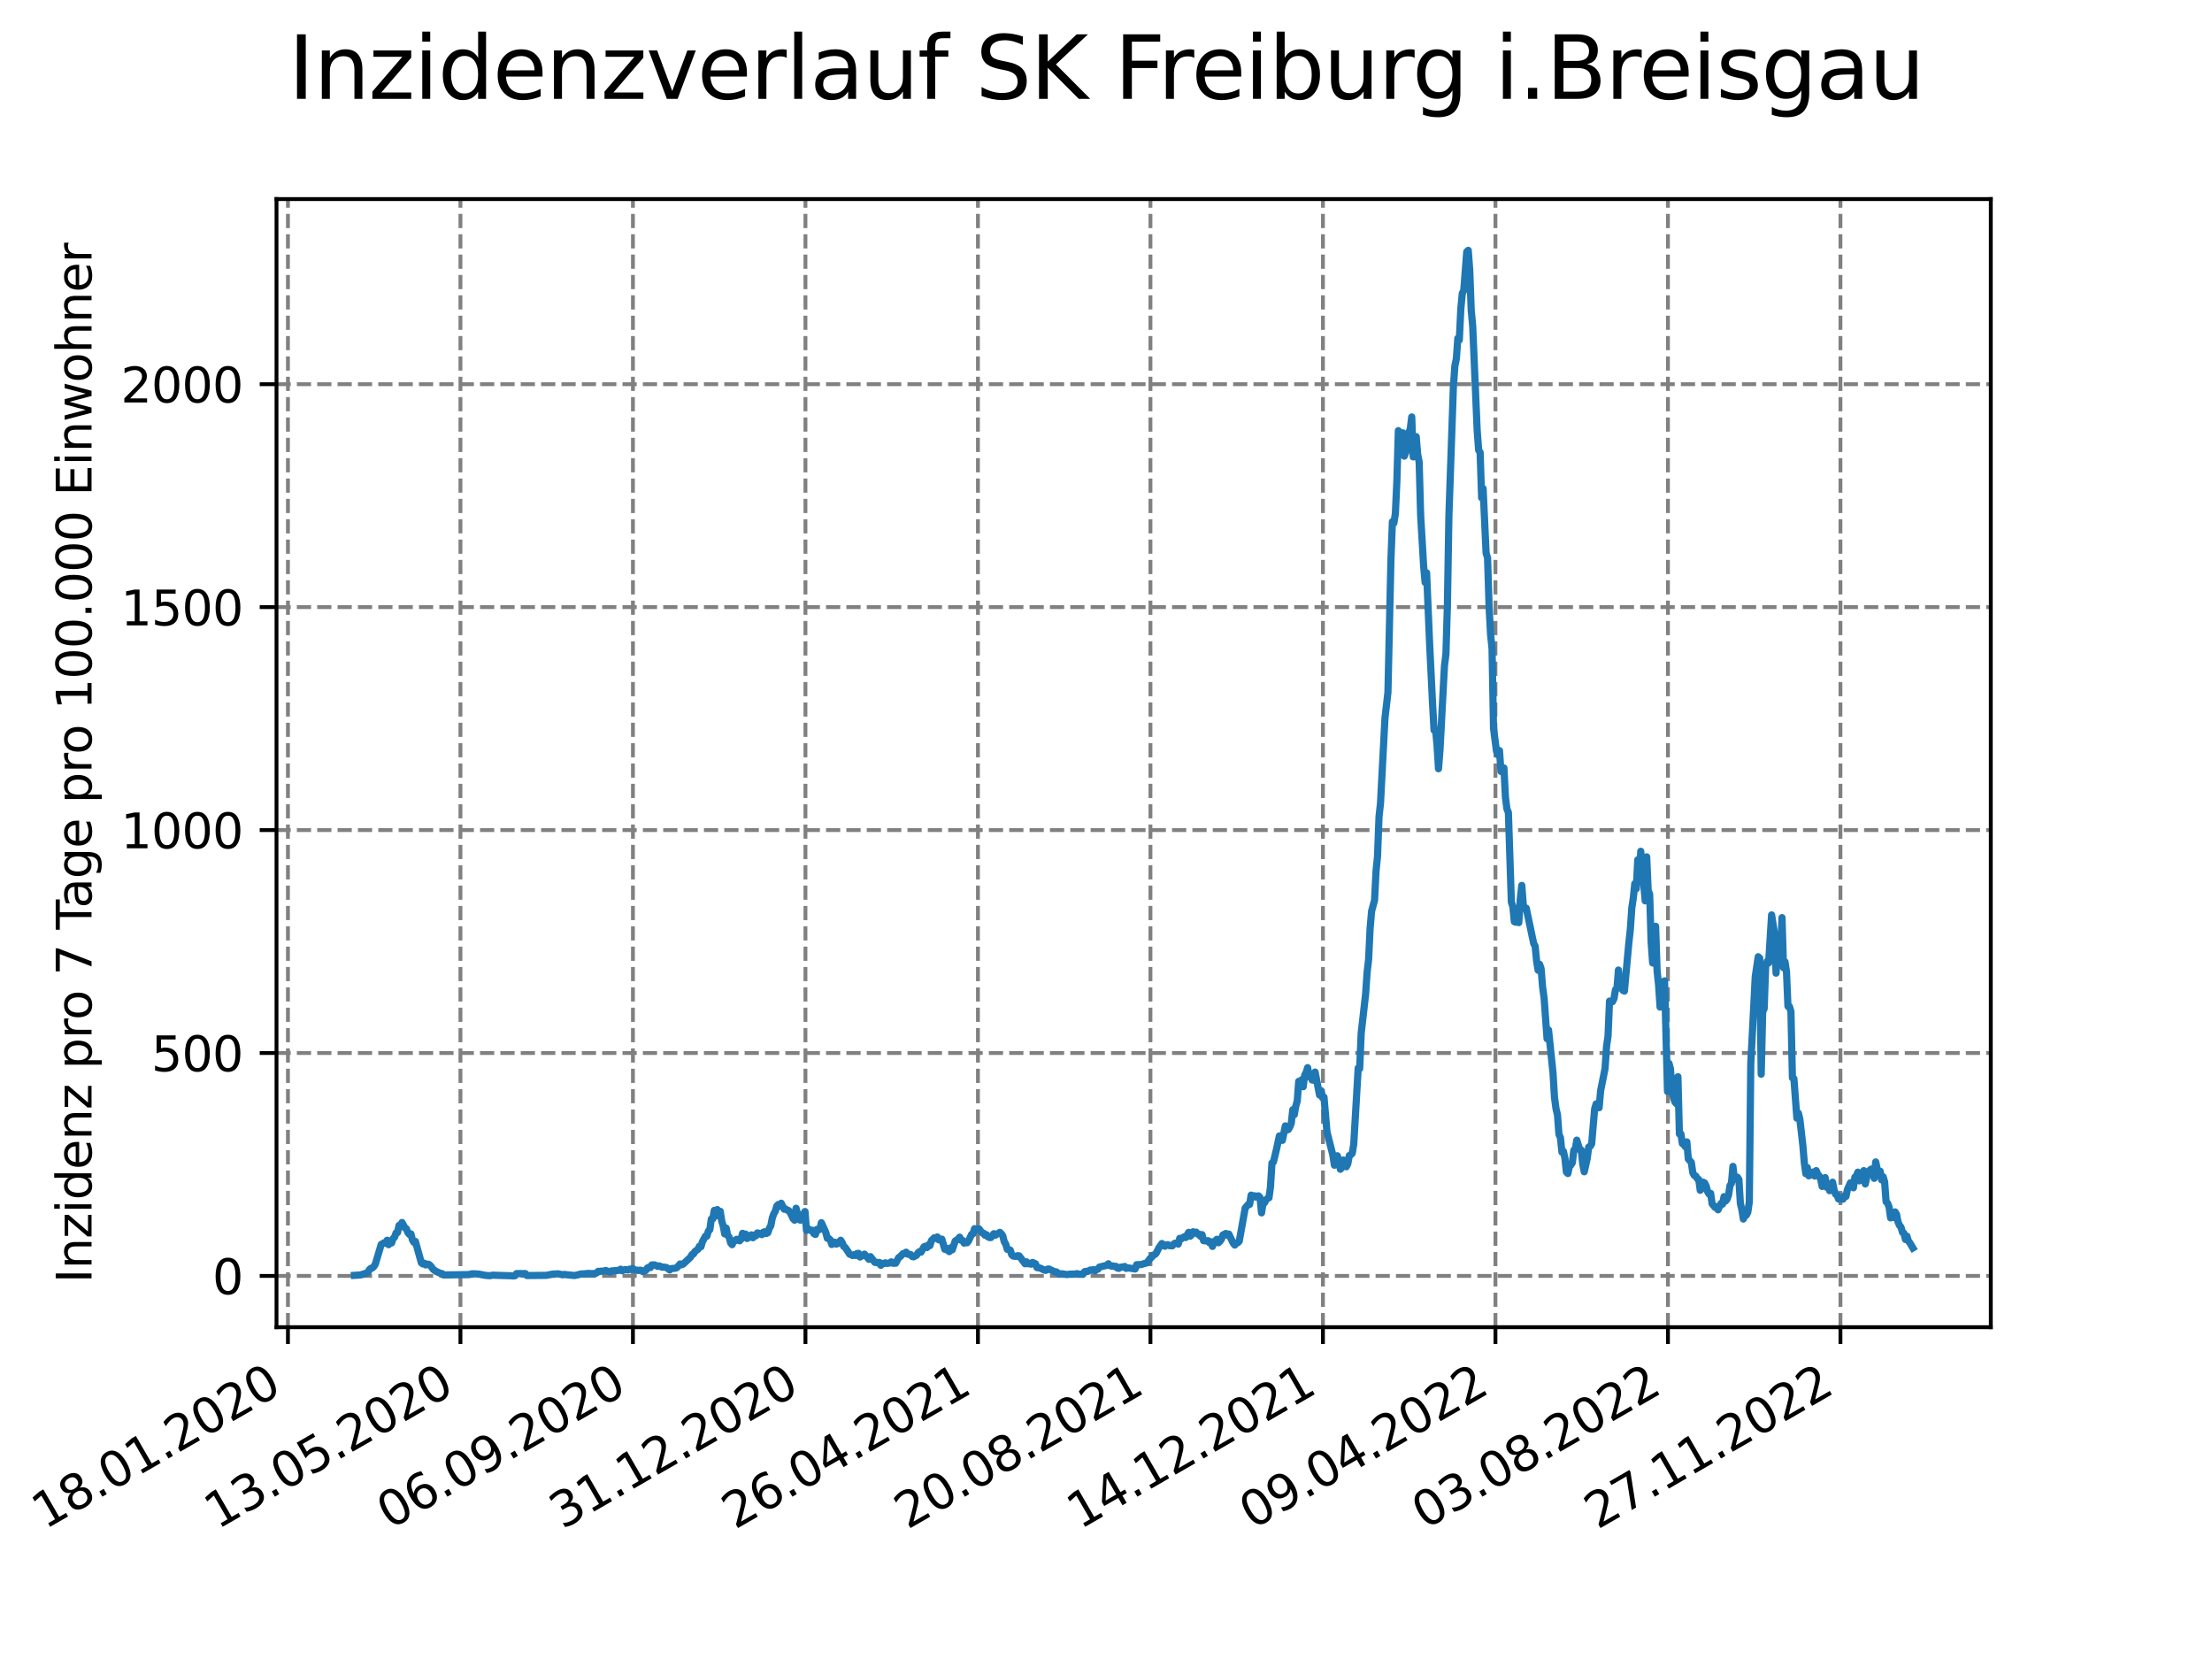 <?xml version="1.0" encoding="utf-8" standalone="no"?>
<!DOCTYPE svg PUBLIC "-//W3C//DTD SVG 1.1//EN"
  "http://www.w3.org/Graphics/SVG/1.1/DTD/svg11.dtd">
<svg xmlns:xlink="http://www.w3.org/1999/xlink" width="460.8pt" height="345.6pt" viewBox="0 0 460.8 345.6" xmlns="http://www.w3.org/2000/svg" version="1.1">
 <defs>
  <style type="text/css">*{stroke-linejoin: round; stroke-linecap: butt}</style>
 </defs>
 <g id="figure_1">
  <g id="patch_1">
   <path d="M 0 345.6 
L 460.8 345.6 
L 460.8 0 
L 0 0 
z
" style="fill: #ffffff"/>
  </g>
  <g id="axes_1">
   <g id="patch_2">
    <path d="M 57.6 276.48 
L 414.72 276.48 
L 414.72 41.472 
L 57.6 41.472 
z
" style="fill: #ffffff"/>
   </g>
   <g id="matplotlib.axis_1">
    <g id="xtick_1">
     <g id="line2d_1">
      <path d="M 59.983 276.48 
L 59.983 41.472 
" clip-path="url(#p9d973e67b5)" style="fill: none; stroke-dasharray: 2.96,1.28; stroke-dashoffset: 0; stroke: #808080; stroke-width: 0.8"/>
     </g>
     <g id="line2d_2">
      <defs>
       <path id="mfa41f73a3c" d="M 0 0 
L 0 3.5 
" style="stroke: #000000; stroke-width: 0.8"/>
      </defs>
      <g>
       <use xlink:href="#mfa41f73a3c" x="59.983" y="276.48" style="stroke: #000000; stroke-width: 0.8"/>
      </g>
     </g>
     <g id="text_1">
      <!-- 18.01.2020 -->
      <g transform="translate(9.358 318.689) rotate(-30) scale(0.1 -0.1)">
       <defs>
        <path id="DejaVuSans-31" d="M 794 531 
L 1825 531 
L 1825 4091 
L 703 3866 
L 703 4441 
L 1819 4666 
L 2450 4666 
L 2450 531 
L 3481 531 
L 3481 0 
L 794 0 
L 794 531 
z
" transform="scale(0.016)"/>
        <path id="DejaVuSans-38" d="M 2034 2216 
Q 1584 2216 1326 1975 
Q 1069 1734 1069 1313 
Q 1069 891 1326 650 
Q 1584 409 2034 409 
Q 2484 409 2743 651 
Q 3003 894 3003 1313 
Q 3003 1734 2745 1975 
Q 2488 2216 2034 2216 
z
M 1403 2484 
Q 997 2584 770 2862 
Q 544 3141 544 3541 
Q 544 4100 942 4425 
Q 1341 4750 2034 4750 
Q 2731 4750 3128 4425 
Q 3525 4100 3525 3541 
Q 3525 3141 3298 2862 
Q 3072 2584 2669 2484 
Q 3125 2378 3379 2068 
Q 3634 1759 3634 1313 
Q 3634 634 3220 271 
Q 2806 -91 2034 -91 
Q 1263 -91 848 271 
Q 434 634 434 1313 
Q 434 1759 690 2068 
Q 947 2378 1403 2484 
z
M 1172 3481 
Q 1172 3119 1398 2916 
Q 1625 2713 2034 2713 
Q 2441 2713 2670 2916 
Q 2900 3119 2900 3481 
Q 2900 3844 2670 4047 
Q 2441 4250 2034 4250 
Q 1625 4250 1398 4047 
Q 1172 3844 1172 3481 
z
" transform="scale(0.016)"/>
        <path id="DejaVuSans-2e" d="M 684 794 
L 1344 794 
L 1344 0 
L 684 0 
L 684 794 
z
" transform="scale(0.016)"/>
        <path id="DejaVuSans-30" d="M 2034 4250 
Q 1547 4250 1301 3770 
Q 1056 3291 1056 2328 
Q 1056 1369 1301 889 
Q 1547 409 2034 409 
Q 2525 409 2770 889 
Q 3016 1369 3016 2328 
Q 3016 3291 2770 3770 
Q 2525 4250 2034 4250 
z
M 2034 4750 
Q 2819 4750 3233 4129 
Q 3647 3509 3647 2328 
Q 3647 1150 3233 529 
Q 2819 -91 2034 -91 
Q 1250 -91 836 529 
Q 422 1150 422 2328 
Q 422 3509 836 4129 
Q 1250 4750 2034 4750 
z
" transform="scale(0.016)"/>
        <path id="DejaVuSans-32" d="M 1228 531 
L 3431 531 
L 3431 0 
L 469 0 
L 469 531 
Q 828 903 1448 1529 
Q 2069 2156 2228 2338 
Q 2531 2678 2651 2914 
Q 2772 3150 2772 3378 
Q 2772 3750 2511 3984 
Q 2250 4219 1831 4219 
Q 1534 4219 1204 4116 
Q 875 4013 500 3803 
L 500 4441 
Q 881 4594 1212 4672 
Q 1544 4750 1819 4750 
Q 2544 4750 2975 4387 
Q 3406 4025 3406 3419 
Q 3406 3131 3298 2873 
Q 3191 2616 2906 2266 
Q 2828 2175 2409 1742 
Q 1991 1309 1228 531 
z
" transform="scale(0.016)"/>
       </defs>
       <use xlink:href="#DejaVuSans-31"/>
       <use xlink:href="#DejaVuSans-38" x="63.623"/>
       <use xlink:href="#DejaVuSans-2e" x="127.246"/>
       <use xlink:href="#DejaVuSans-30" x="159.033"/>
       <use xlink:href="#DejaVuSans-31" x="222.656"/>
       <use xlink:href="#DejaVuSans-2e" x="286.279"/>
       <use xlink:href="#DejaVuSans-32" x="318.066"/>
       <use xlink:href="#DejaVuSans-30" x="381.689"/>
       <use xlink:href="#DejaVuSans-32" x="445.312"/>
       <use xlink:href="#DejaVuSans-30" x="508.936"/>
      </g>
     </g>
    </g>
    <g id="xtick_2">
     <g id="line2d_3">
      <path d="M 95.918 276.48 
L 95.918 41.472 
" clip-path="url(#p9d973e67b5)" style="fill: none; stroke-dasharray: 2.96,1.28; stroke-dashoffset: 0; stroke: #808080; stroke-width: 0.8"/>
     </g>
     <g id="line2d_4">
      <g>
       <use xlink:href="#mfa41f73a3c" x="95.918" y="276.48" style="stroke: #000000; stroke-width: 0.8"/>
      </g>
     </g>
     <g id="text_2">
      <!-- 13.05.2020 -->
      <g transform="translate(45.293 318.689) rotate(-30) scale(0.1 -0.1)">
       <defs>
        <path id="DejaVuSans-33" d="M 2597 2516 
Q 3050 2419 3304 2112 
Q 3559 1806 3559 1356 
Q 3559 666 3084 287 
Q 2609 -91 1734 -91 
Q 1441 -91 1130 -33 
Q 819 25 488 141 
L 488 750 
Q 750 597 1062 519 
Q 1375 441 1716 441 
Q 2309 441 2620 675 
Q 2931 909 2931 1356 
Q 2931 1769 2642 2001 
Q 2353 2234 1838 2234 
L 1294 2234 
L 1294 2753 
L 1863 2753 
Q 2328 2753 2575 2939 
Q 2822 3125 2822 3475 
Q 2822 3834 2567 4026 
Q 2313 4219 1838 4219 
Q 1578 4219 1281 4162 
Q 984 4106 628 3988 
L 628 4550 
Q 988 4650 1302 4700 
Q 1616 4750 1894 4750 
Q 2613 4750 3031 4423 
Q 3450 4097 3450 3541 
Q 3450 3153 3228 2886 
Q 3006 2619 2597 2516 
z
" transform="scale(0.016)"/>
        <path id="DejaVuSans-35" d="M 691 4666 
L 3169 4666 
L 3169 4134 
L 1269 4134 
L 1269 2991 
Q 1406 3038 1543 3061 
Q 1681 3084 1819 3084 
Q 2600 3084 3056 2656 
Q 3513 2228 3513 1497 
Q 3513 744 3044 326 
Q 2575 -91 1722 -91 
Q 1428 -91 1123 -41 
Q 819 9 494 109 
L 494 744 
Q 775 591 1075 516 
Q 1375 441 1709 441 
Q 2250 441 2565 725 
Q 2881 1009 2881 1497 
Q 2881 1984 2565 2268 
Q 2250 2553 1709 2553 
Q 1456 2553 1204 2497 
Q 953 2441 691 2322 
L 691 4666 
z
" transform="scale(0.016)"/>
       </defs>
       <use xlink:href="#DejaVuSans-31"/>
       <use xlink:href="#DejaVuSans-33" x="63.623"/>
       <use xlink:href="#DejaVuSans-2e" x="127.246"/>
       <use xlink:href="#DejaVuSans-30" x="159.033"/>
       <use xlink:href="#DejaVuSans-35" x="222.656"/>
       <use xlink:href="#DejaVuSans-2e" x="286.279"/>
       <use xlink:href="#DejaVuSans-32" x="318.066"/>
       <use xlink:href="#DejaVuSans-30" x="381.689"/>
       <use xlink:href="#DejaVuSans-32" x="445.312"/>
       <use xlink:href="#DejaVuSans-30" x="508.936"/>
      </g>
     </g>
    </g>
    <g id="xtick_3">
     <g id="line2d_5">
      <path d="M 131.853 276.48 
L 131.853 41.472 
" clip-path="url(#p9d973e67b5)" style="fill: none; stroke-dasharray: 2.96,1.28; stroke-dashoffset: 0; stroke: #808080; stroke-width: 0.8"/>
     </g>
     <g id="line2d_6">
      <g>
       <use xlink:href="#mfa41f73a3c" x="131.853" y="276.48" style="stroke: #000000; stroke-width: 0.8"/>
      </g>
     </g>
     <g id="text_3">
      <!-- 06.09.2020 -->
      <g transform="translate(81.228 318.689) rotate(-30) scale(0.1 -0.1)">
       <defs>
        <path id="DejaVuSans-36" d="M 2113 2584 
Q 1688 2584 1439 2293 
Q 1191 2003 1191 1497 
Q 1191 994 1439 701 
Q 1688 409 2113 409 
Q 2538 409 2786 701 
Q 3034 994 3034 1497 
Q 3034 2003 2786 2293 
Q 2538 2584 2113 2584 
z
M 3366 4563 
L 3366 3988 
Q 3128 4100 2886 4159 
Q 2644 4219 2406 4219 
Q 1781 4219 1451 3797 
Q 1122 3375 1075 2522 
Q 1259 2794 1537 2939 
Q 1816 3084 2150 3084 
Q 2853 3084 3261 2657 
Q 3669 2231 3669 1497 
Q 3669 778 3244 343 
Q 2819 -91 2113 -91 
Q 1303 -91 875 529 
Q 447 1150 447 2328 
Q 447 3434 972 4092 
Q 1497 4750 2381 4750 
Q 2619 4750 2861 4703 
Q 3103 4656 3366 4563 
z
" transform="scale(0.016)"/>
        <path id="DejaVuSans-39" d="M 703 97 
L 703 672 
Q 941 559 1184 500 
Q 1428 441 1663 441 
Q 2288 441 2617 861 
Q 2947 1281 2994 2138 
Q 2813 1869 2534 1725 
Q 2256 1581 1919 1581 
Q 1219 1581 811 2004 
Q 403 2428 403 3163 
Q 403 3881 828 4315 
Q 1253 4750 1959 4750 
Q 2769 4750 3195 4129 
Q 3622 3509 3622 2328 
Q 3622 1225 3098 567 
Q 2575 -91 1691 -91 
Q 1453 -91 1209 -44 
Q 966 3 703 97 
z
M 1959 2075 
Q 2384 2075 2632 2365 
Q 2881 2656 2881 3163 
Q 2881 3666 2632 3958 
Q 2384 4250 1959 4250 
Q 1534 4250 1286 3958 
Q 1038 3666 1038 3163 
Q 1038 2656 1286 2365 
Q 1534 2075 1959 2075 
z
" transform="scale(0.016)"/>
       </defs>
       <use xlink:href="#DejaVuSans-30"/>
       <use xlink:href="#DejaVuSans-36" x="63.623"/>
       <use xlink:href="#DejaVuSans-2e" x="127.246"/>
       <use xlink:href="#DejaVuSans-30" x="159.033"/>
       <use xlink:href="#DejaVuSans-39" x="222.656"/>
       <use xlink:href="#DejaVuSans-2e" x="286.279"/>
       <use xlink:href="#DejaVuSans-32" x="318.066"/>
       <use xlink:href="#DejaVuSans-30" x="381.689"/>
       <use xlink:href="#DejaVuSans-32" x="445.312"/>
       <use xlink:href="#DejaVuSans-30" x="508.936"/>
      </g>
     </g>
    </g>
    <g id="xtick_4">
     <g id="line2d_7">
      <path d="M 167.788 276.48 
L 167.788 41.472 
" clip-path="url(#p9d973e67b5)" style="fill: none; stroke-dasharray: 2.96,1.28; stroke-dashoffset: 0; stroke: #808080; stroke-width: 0.8"/>
     </g>
     <g id="line2d_8">
      <g>
       <use xlink:href="#mfa41f73a3c" x="167.788" y="276.48" style="stroke: #000000; stroke-width: 0.8"/>
      </g>
     </g>
     <g id="text_4">
      <!-- 31.12.2020 -->
      <g transform="translate(117.163 318.689) rotate(-30) scale(0.1 -0.1)">
       <use xlink:href="#DejaVuSans-33"/>
       <use xlink:href="#DejaVuSans-31" x="63.623"/>
       <use xlink:href="#DejaVuSans-2e" x="127.246"/>
       <use xlink:href="#DejaVuSans-31" x="159.033"/>
       <use xlink:href="#DejaVuSans-32" x="222.656"/>
       <use xlink:href="#DejaVuSans-2e" x="286.279"/>
       <use xlink:href="#DejaVuSans-32" x="318.066"/>
       <use xlink:href="#DejaVuSans-30" x="381.689"/>
       <use xlink:href="#DejaVuSans-32" x="445.312"/>
       <use xlink:href="#DejaVuSans-30" x="508.936"/>
      </g>
     </g>
    </g>
    <g id="xtick_5">
     <g id="line2d_9">
      <path d="M 203.723 276.48 
L 203.723 41.472 
" clip-path="url(#p9d973e67b5)" style="fill: none; stroke-dasharray: 2.96,1.28; stroke-dashoffset: 0; stroke: #808080; stroke-width: 0.8"/>
     </g>
     <g id="line2d_10">
      <g>
       <use xlink:href="#mfa41f73a3c" x="203.723" y="276.48" style="stroke: #000000; stroke-width: 0.8"/>
      </g>
     </g>
     <g id="text_5">
      <!-- 26.04.2021 -->
      <g transform="translate(153.098 318.689) rotate(-30) scale(0.1 -0.1)">
       <defs>
        <path id="DejaVuSans-34" d="M 2419 4116 
L 825 1625 
L 2419 1625 
L 2419 4116 
z
M 2253 4666 
L 3047 4666 
L 3047 1625 
L 3713 1625 
L 3713 1100 
L 3047 1100 
L 3047 0 
L 2419 0 
L 2419 1100 
L 313 1100 
L 313 1709 
L 2253 4666 
z
" transform="scale(0.016)"/>
       </defs>
       <use xlink:href="#DejaVuSans-32"/>
       <use xlink:href="#DejaVuSans-36" x="63.623"/>
       <use xlink:href="#DejaVuSans-2e" x="127.246"/>
       <use xlink:href="#DejaVuSans-30" x="159.033"/>
       <use xlink:href="#DejaVuSans-34" x="222.656"/>
       <use xlink:href="#DejaVuSans-2e" x="286.279"/>
       <use xlink:href="#DejaVuSans-32" x="318.066"/>
       <use xlink:href="#DejaVuSans-30" x="381.689"/>
       <use xlink:href="#DejaVuSans-32" x="445.312"/>
       <use xlink:href="#DejaVuSans-31" x="508.936"/>
      </g>
     </g>
    </g>
    <g id="xtick_6">
     <g id="line2d_11">
      <path d="M 239.658 276.48 
L 239.658 41.472 
" clip-path="url(#p9d973e67b5)" style="fill: none; stroke-dasharray: 2.96,1.28; stroke-dashoffset: 0; stroke: #808080; stroke-width: 0.8"/>
     </g>
     <g id="line2d_12">
      <g>
       <use xlink:href="#mfa41f73a3c" x="239.658" y="276.48" style="stroke: #000000; stroke-width: 0.8"/>
      </g>
     </g>
     <g id="text_6">
      <!-- 20.08.2021 -->
      <g transform="translate(189.033 318.689) rotate(-30) scale(0.1 -0.1)">
       <use xlink:href="#DejaVuSans-32"/>
       <use xlink:href="#DejaVuSans-30" x="63.623"/>
       <use xlink:href="#DejaVuSans-2e" x="127.246"/>
       <use xlink:href="#DejaVuSans-30" x="159.033"/>
       <use xlink:href="#DejaVuSans-38" x="222.656"/>
       <use xlink:href="#DejaVuSans-2e" x="286.279"/>
       <use xlink:href="#DejaVuSans-32" x="318.066"/>
       <use xlink:href="#DejaVuSans-30" x="381.689"/>
       <use xlink:href="#DejaVuSans-32" x="445.312"/>
       <use xlink:href="#DejaVuSans-31" x="508.936"/>
      </g>
     </g>
    </g>
    <g id="xtick_7">
     <g id="line2d_13">
      <path d="M 275.593 276.48 
L 275.593 41.472 
" clip-path="url(#p9d973e67b5)" style="fill: none; stroke-dasharray: 2.96,1.28; stroke-dashoffset: 0; stroke: #808080; stroke-width: 0.8"/>
     </g>
     <g id="line2d_14">
      <g>
       <use xlink:href="#mfa41f73a3c" x="275.593" y="276.48" style="stroke: #000000; stroke-width: 0.8"/>
      </g>
     </g>
     <g id="text_7">
      <!-- 14.12.2021 -->
      <g transform="translate(224.968 318.689) rotate(-30) scale(0.1 -0.1)">
       <use xlink:href="#DejaVuSans-31"/>
       <use xlink:href="#DejaVuSans-34" x="63.623"/>
       <use xlink:href="#DejaVuSans-2e" x="127.246"/>
       <use xlink:href="#DejaVuSans-31" x="159.033"/>
       <use xlink:href="#DejaVuSans-32" x="222.656"/>
       <use xlink:href="#DejaVuSans-2e" x="286.279"/>
       <use xlink:href="#DejaVuSans-32" x="318.066"/>
       <use xlink:href="#DejaVuSans-30" x="381.689"/>
       <use xlink:href="#DejaVuSans-32" x="445.312"/>
       <use xlink:href="#DejaVuSans-31" x="508.936"/>
      </g>
     </g>
    </g>
    <g id="xtick_8">
     <g id="line2d_15">
      <path d="M 311.528 276.48 
L 311.528 41.472 
" clip-path="url(#p9d973e67b5)" style="fill: none; stroke-dasharray: 2.96,1.28; stroke-dashoffset: 0; stroke: #808080; stroke-width: 0.8"/>
     </g>
     <g id="line2d_16">
      <g>
       <use xlink:href="#mfa41f73a3c" x="311.528" y="276.48" style="stroke: #000000; stroke-width: 0.8"/>
      </g>
     </g>
     <g id="text_8">
      <!-- 09.04.2022 -->
      <g transform="translate(260.903 318.689) rotate(-30) scale(0.1 -0.1)">
       <use xlink:href="#DejaVuSans-30"/>
       <use xlink:href="#DejaVuSans-39" x="63.623"/>
       <use xlink:href="#DejaVuSans-2e" x="127.246"/>
       <use xlink:href="#DejaVuSans-30" x="159.033"/>
       <use xlink:href="#DejaVuSans-34" x="222.656"/>
       <use xlink:href="#DejaVuSans-2e" x="286.279"/>
       <use xlink:href="#DejaVuSans-32" x="318.066"/>
       <use xlink:href="#DejaVuSans-30" x="381.689"/>
       <use xlink:href="#DejaVuSans-32" x="445.312"/>
       <use xlink:href="#DejaVuSans-32" x="508.936"/>
      </g>
     </g>
    </g>
    <g id="xtick_9">
     <g id="line2d_17">
      <path d="M 347.463 276.48 
L 347.463 41.472 
" clip-path="url(#p9d973e67b5)" style="fill: none; stroke-dasharray: 2.96,1.28; stroke-dashoffset: 0; stroke: #808080; stroke-width: 0.8"/>
     </g>
     <g id="line2d_18">
      <g>
       <use xlink:href="#mfa41f73a3c" x="347.463" y="276.48" style="stroke: #000000; stroke-width: 0.8"/>
      </g>
     </g>
     <g id="text_9">
      <!-- 03.08.2022 -->
      <g transform="translate(296.838 318.689) rotate(-30) scale(0.1 -0.1)">
       <use xlink:href="#DejaVuSans-30"/>
       <use xlink:href="#DejaVuSans-33" x="63.623"/>
       <use xlink:href="#DejaVuSans-2e" x="127.246"/>
       <use xlink:href="#DejaVuSans-30" x="159.033"/>
       <use xlink:href="#DejaVuSans-38" x="222.656"/>
       <use xlink:href="#DejaVuSans-2e" x="286.279"/>
       <use xlink:href="#DejaVuSans-32" x="318.066"/>
       <use xlink:href="#DejaVuSans-30" x="381.689"/>
       <use xlink:href="#DejaVuSans-32" x="445.312"/>
       <use xlink:href="#DejaVuSans-32" x="508.936"/>
      </g>
     </g>
    </g>
    <g id="xtick_10">
     <g id="line2d_19">
      <path d="M 383.398 276.48 
L 383.398 41.472 
" clip-path="url(#p9d973e67b5)" style="fill: none; stroke-dasharray: 2.96,1.28; stroke-dashoffset: 0; stroke: #808080; stroke-width: 0.8"/>
     </g>
     <g id="line2d_20">
      <g>
       <use xlink:href="#mfa41f73a3c" x="383.398" y="276.48" style="stroke: #000000; stroke-width: 0.8"/>
      </g>
     </g>
     <g id="text_10">
      <!-- 27.11.2022 -->
      <g transform="translate(332.773 318.689) rotate(-30) scale(0.1 -0.1)">
       <defs>
        <path id="DejaVuSans-37" d="M 525 4666 
L 3525 4666 
L 3525 4397 
L 1831 0 
L 1172 0 
L 2766 4134 
L 525 4134 
L 525 4666 
z
" transform="scale(0.016)"/>
       </defs>
       <use xlink:href="#DejaVuSans-32"/>
       <use xlink:href="#DejaVuSans-37" x="63.623"/>
       <use xlink:href="#DejaVuSans-2e" x="127.246"/>
       <use xlink:href="#DejaVuSans-31" x="159.033"/>
       <use xlink:href="#DejaVuSans-31" x="222.656"/>
       <use xlink:href="#DejaVuSans-2e" x="286.279"/>
       <use xlink:href="#DejaVuSans-32" x="318.066"/>
       <use xlink:href="#DejaVuSans-30" x="381.689"/>
       <use xlink:href="#DejaVuSans-32" x="445.312"/>
       <use xlink:href="#DejaVuSans-32" x="508.936"/>
      </g>
     </g>
    </g>
   </g>
   <g id="matplotlib.axis_2">
    <g id="ytick_1">
     <g id="line2d_21">
      <path d="M 57.6 265.798 
L 414.72 265.798 
" clip-path="url(#p9d973e67b5)" style="fill: none; stroke-dasharray: 2.96,1.28; stroke-dashoffset: 0; stroke: #808080; stroke-width: 0.8"/>
     </g>
     <g id="line2d_22">
      <defs>
       <path id="m3dc7e6b415" d="M 0 0 
L -3.5 0 
" style="stroke: #000000; stroke-width: 0.8"/>
      </defs>
      <g>
       <use xlink:href="#m3dc7e6b415" x="57.6" y="265.798" style="stroke: #000000; stroke-width: 0.8"/>
      </g>
     </g>
     <g id="text_11">
      <!-- 0 -->
      <g transform="translate(44.237 269.597) scale(0.1 -0.1)">
       <use xlink:href="#DejaVuSans-30"/>
      </g>
     </g>
    </g>
    <g id="ytick_2">
     <g id="line2d_23">
      <path d="M 57.6 219.358 
L 414.72 219.358 
" clip-path="url(#p9d973e67b5)" style="fill: none; stroke-dasharray: 2.96,1.28; stroke-dashoffset: 0; stroke: #808080; stroke-width: 0.8"/>
     </g>
     <g id="line2d_24">
      <g>
       <use xlink:href="#m3dc7e6b415" x="57.6" y="219.358" style="stroke: #000000; stroke-width: 0.8"/>
      </g>
     </g>
     <g id="text_12">
      <!-- 500 -->
      <g transform="translate(31.512 223.157) scale(0.1 -0.1)">
       <use xlink:href="#DejaVuSans-35"/>
       <use xlink:href="#DejaVuSans-30" x="63.623"/>
       <use xlink:href="#DejaVuSans-30" x="127.246"/>
      </g>
     </g>
    </g>
    <g id="ytick_3">
     <g id="line2d_25">
      <path d="M 57.6 172.918 
L 414.72 172.918 
" clip-path="url(#p9d973e67b5)" style="fill: none; stroke-dasharray: 2.96,1.28; stroke-dashoffset: 0; stroke: #808080; stroke-width: 0.8"/>
     </g>
     <g id="line2d_26">
      <g>
       <use xlink:href="#m3dc7e6b415" x="57.6" y="172.918" style="stroke: #000000; stroke-width: 0.8"/>
      </g>
     </g>
     <g id="text_13">
      <!-- 1000 -->
      <g transform="translate(25.15 176.717) scale(0.1 -0.1)">
       <use xlink:href="#DejaVuSans-31"/>
       <use xlink:href="#DejaVuSans-30" x="63.623"/>
       <use xlink:href="#DejaVuSans-30" x="127.246"/>
       <use xlink:href="#DejaVuSans-30" x="190.869"/>
      </g>
     </g>
    </g>
    <g id="ytick_4">
     <g id="line2d_27">
      <path d="M 57.6 126.479 
L 414.72 126.479 
" clip-path="url(#p9d973e67b5)" style="fill: none; stroke-dasharray: 2.96,1.28; stroke-dashoffset: 0; stroke: #808080; stroke-width: 0.8"/>
     </g>
     <g id="line2d_28">
      <g>
       <use xlink:href="#m3dc7e6b415" x="57.6" y="126.479" style="stroke: #000000; stroke-width: 0.8"/>
      </g>
     </g>
     <g id="text_14">
      <!-- 1500 -->
      <g transform="translate(25.15 130.278) scale(0.1 -0.1)">
       <use xlink:href="#DejaVuSans-31"/>
       <use xlink:href="#DejaVuSans-35" x="63.623"/>
       <use xlink:href="#DejaVuSans-30" x="127.246"/>
       <use xlink:href="#DejaVuSans-30" x="190.869"/>
      </g>
     </g>
    </g>
    <g id="ytick_5">
     <g id="line2d_29">
      <path d="M 57.6 80.039 
L 414.72 80.039 
" clip-path="url(#p9d973e67b5)" style="fill: none; stroke-dasharray: 2.96,1.28; stroke-dashoffset: 0; stroke: #808080; stroke-width: 0.8"/>
     </g>
     <g id="line2d_30">
      <g>
       <use xlink:href="#m3dc7e6b415" x="57.6" y="80.039" style="stroke: #000000; stroke-width: 0.8"/>
      </g>
     </g>
     <g id="text_15">
      <!-- 2000 -->
      <g transform="translate(25.15 83.838) scale(0.1 -0.1)">
       <use xlink:href="#DejaVuSans-32"/>
       <use xlink:href="#DejaVuSans-30" x="63.623"/>
       <use xlink:href="#DejaVuSans-30" x="127.246"/>
       <use xlink:href="#DejaVuSans-30" x="190.869"/>
      </g>
     </g>
    </g>
    <g id="text_16">
     <!-- Inzidenz pro 7 Tage pro 100.000 Einwohner -->
     <g transform="translate(19.07 267.301) rotate(-90) scale(0.1 -0.1)">
      <defs>
       <path id="DejaVuSans-49" d="M 628 4666 
L 1259 4666 
L 1259 0 
L 628 0 
L 628 4666 
z
" transform="scale(0.016)"/>
       <path id="DejaVuSans-6e" d="M 3513 2113 
L 3513 0 
L 2938 0 
L 2938 2094 
Q 2938 2591 2744 2837 
Q 2550 3084 2163 3084 
Q 1697 3084 1428 2787 
Q 1159 2491 1159 1978 
L 1159 0 
L 581 0 
L 581 3500 
L 1159 3500 
L 1159 2956 
Q 1366 3272 1645 3428 
Q 1925 3584 2291 3584 
Q 2894 3584 3203 3211 
Q 3513 2838 3513 2113 
z
" transform="scale(0.016)"/>
       <path id="DejaVuSans-7a" d="M 353 3500 
L 3084 3500 
L 3084 2975 
L 922 459 
L 3084 459 
L 3084 0 
L 275 0 
L 275 525 
L 2438 3041 
L 353 3041 
L 353 3500 
z
" transform="scale(0.016)"/>
       <path id="DejaVuSans-69" d="M 603 3500 
L 1178 3500 
L 1178 0 
L 603 0 
L 603 3500 
z
M 603 4863 
L 1178 4863 
L 1178 4134 
L 603 4134 
L 603 4863 
z
" transform="scale(0.016)"/>
       <path id="DejaVuSans-64" d="M 2906 2969 
L 2906 4863 
L 3481 4863 
L 3481 0 
L 2906 0 
L 2906 525 
Q 2725 213 2448 61 
Q 2172 -91 1784 -91 
Q 1150 -91 751 415 
Q 353 922 353 1747 
Q 353 2572 751 3078 
Q 1150 3584 1784 3584 
Q 2172 3584 2448 3432 
Q 2725 3281 2906 2969 
z
M 947 1747 
Q 947 1113 1208 752 
Q 1469 391 1925 391 
Q 2381 391 2643 752 
Q 2906 1113 2906 1747 
Q 2906 2381 2643 2742 
Q 2381 3103 1925 3103 
Q 1469 3103 1208 2742 
Q 947 2381 947 1747 
z
" transform="scale(0.016)"/>
       <path id="DejaVuSans-65" d="M 3597 1894 
L 3597 1613 
L 953 1613 
Q 991 1019 1311 708 
Q 1631 397 2203 397 
Q 2534 397 2845 478 
Q 3156 559 3463 722 
L 3463 178 
Q 3153 47 2828 -22 
Q 2503 -91 2169 -91 
Q 1331 -91 842 396 
Q 353 884 353 1716 
Q 353 2575 817 3079 
Q 1281 3584 2069 3584 
Q 2775 3584 3186 3129 
Q 3597 2675 3597 1894 
z
M 3022 2063 
Q 3016 2534 2758 2815 
Q 2500 3097 2075 3097 
Q 1594 3097 1305 2825 
Q 1016 2553 972 2059 
L 3022 2063 
z
" transform="scale(0.016)"/>
       <path id="DejaVuSans-20" transform="scale(0.016)"/>
       <path id="DejaVuSans-70" d="M 1159 525 
L 1159 -1331 
L 581 -1331 
L 581 3500 
L 1159 3500 
L 1159 2969 
Q 1341 3281 1617 3432 
Q 1894 3584 2278 3584 
Q 2916 3584 3314 3078 
Q 3713 2572 3713 1747 
Q 3713 922 3314 415 
Q 2916 -91 2278 -91 
Q 1894 -91 1617 61 
Q 1341 213 1159 525 
z
M 3116 1747 
Q 3116 2381 2855 2742 
Q 2594 3103 2138 3103 
Q 1681 3103 1420 2742 
Q 1159 2381 1159 1747 
Q 1159 1113 1420 752 
Q 1681 391 2138 391 
Q 2594 391 2855 752 
Q 3116 1113 3116 1747 
z
" transform="scale(0.016)"/>
       <path id="DejaVuSans-72" d="M 2631 2963 
Q 2534 3019 2420 3045 
Q 2306 3072 2169 3072 
Q 1681 3072 1420 2755 
Q 1159 2438 1159 1844 
L 1159 0 
L 581 0 
L 581 3500 
L 1159 3500 
L 1159 2956 
Q 1341 3275 1631 3429 
Q 1922 3584 2338 3584 
Q 2397 3584 2469 3576 
Q 2541 3569 2628 3553 
L 2631 2963 
z
" transform="scale(0.016)"/>
       <path id="DejaVuSans-6f" d="M 1959 3097 
Q 1497 3097 1228 2736 
Q 959 2375 959 1747 
Q 959 1119 1226 758 
Q 1494 397 1959 397 
Q 2419 397 2687 759 
Q 2956 1122 2956 1747 
Q 2956 2369 2687 2733 
Q 2419 3097 1959 3097 
z
M 1959 3584 
Q 2709 3584 3137 3096 
Q 3566 2609 3566 1747 
Q 3566 888 3137 398 
Q 2709 -91 1959 -91 
Q 1206 -91 779 398 
Q 353 888 353 1747 
Q 353 2609 779 3096 
Q 1206 3584 1959 3584 
z
" transform="scale(0.016)"/>
       <path id="DejaVuSans-54" d="M -19 4666 
L 3928 4666 
L 3928 4134 
L 2272 4134 
L 2272 0 
L 1638 0 
L 1638 4134 
L -19 4134 
L -19 4666 
z
" transform="scale(0.016)"/>
       <path id="DejaVuSans-61" d="M 2194 1759 
Q 1497 1759 1228 1600 
Q 959 1441 959 1056 
Q 959 750 1161 570 
Q 1363 391 1709 391 
Q 2188 391 2477 730 
Q 2766 1069 2766 1631 
L 2766 1759 
L 2194 1759 
z
M 3341 1997 
L 3341 0 
L 2766 0 
L 2766 531 
Q 2569 213 2275 61 
Q 1981 -91 1556 -91 
Q 1019 -91 701 211 
Q 384 513 384 1019 
Q 384 1609 779 1909 
Q 1175 2209 1959 2209 
L 2766 2209 
L 2766 2266 
Q 2766 2663 2505 2880 
Q 2244 3097 1772 3097 
Q 1472 3097 1187 3025 
Q 903 2953 641 2809 
L 641 3341 
Q 956 3463 1253 3523 
Q 1550 3584 1831 3584 
Q 2591 3584 2966 3190 
Q 3341 2797 3341 1997 
z
" transform="scale(0.016)"/>
       <path id="DejaVuSans-67" d="M 2906 1791 
Q 2906 2416 2648 2759 
Q 2391 3103 1925 3103 
Q 1463 3103 1205 2759 
Q 947 2416 947 1791 
Q 947 1169 1205 825 
Q 1463 481 1925 481 
Q 2391 481 2648 825 
Q 2906 1169 2906 1791 
z
M 3481 434 
Q 3481 -459 3084 -895 
Q 2688 -1331 1869 -1331 
Q 1566 -1331 1297 -1286 
Q 1028 -1241 775 -1147 
L 775 -588 
Q 1028 -725 1275 -790 
Q 1522 -856 1778 -856 
Q 2344 -856 2625 -561 
Q 2906 -266 2906 331 
L 2906 616 
Q 2728 306 2450 153 
Q 2172 0 1784 0 
Q 1141 0 747 490 
Q 353 981 353 1791 
Q 353 2603 747 3093 
Q 1141 3584 1784 3584 
Q 2172 3584 2450 3431 
Q 2728 3278 2906 2969 
L 2906 3500 
L 3481 3500 
L 3481 434 
z
" transform="scale(0.016)"/>
       <path id="DejaVuSans-45" d="M 628 4666 
L 3578 4666 
L 3578 4134 
L 1259 4134 
L 1259 2753 
L 3481 2753 
L 3481 2222 
L 1259 2222 
L 1259 531 
L 3634 531 
L 3634 0 
L 628 0 
L 628 4666 
z
" transform="scale(0.016)"/>
       <path id="DejaVuSans-77" d="M 269 3500 
L 844 3500 
L 1563 769 
L 2278 3500 
L 2956 3500 
L 3675 769 
L 4391 3500 
L 4966 3500 
L 4050 0 
L 3372 0 
L 2619 2869 
L 1863 0 
L 1184 0 
L 269 3500 
z
" transform="scale(0.016)"/>
       <path id="DejaVuSans-68" d="M 3513 2113 
L 3513 0 
L 2938 0 
L 2938 2094 
Q 2938 2591 2744 2837 
Q 2550 3084 2163 3084 
Q 1697 3084 1428 2787 
Q 1159 2491 1159 1978 
L 1159 0 
L 581 0 
L 581 4863 
L 1159 4863 
L 1159 2956 
Q 1366 3272 1645 3428 
Q 1925 3584 2291 3584 
Q 2894 3584 3203 3211 
Q 3513 2838 3513 2113 
z
" transform="scale(0.016)"/>
      </defs>
      <use xlink:href="#DejaVuSans-49"/>
      <use xlink:href="#DejaVuSans-6e" x="29.492"/>
      <use xlink:href="#DejaVuSans-7a" x="92.871"/>
      <use xlink:href="#DejaVuSans-69" x="145.361"/>
      <use xlink:href="#DejaVuSans-64" x="173.145"/>
      <use xlink:href="#DejaVuSans-65" x="236.621"/>
      <use xlink:href="#DejaVuSans-6e" x="298.145"/>
      <use xlink:href="#DejaVuSans-7a" x="361.523"/>
      <use xlink:href="#DejaVuSans-20" x="414.014"/>
      <use xlink:href="#DejaVuSans-70" x="445.801"/>
      <use xlink:href="#DejaVuSans-72" x="509.277"/>
      <use xlink:href="#DejaVuSans-6f" x="548.141"/>
      <use xlink:href="#DejaVuSans-20" x="609.322"/>
      <use xlink:href="#DejaVuSans-37" x="641.109"/>
      <use xlink:href="#DejaVuSans-20" x="704.732"/>
      <use xlink:href="#DejaVuSans-54" x="736.52"/>
      <use xlink:href="#DejaVuSans-61" x="781.104"/>
      <use xlink:href="#DejaVuSans-67" x="842.383"/>
      <use xlink:href="#DejaVuSans-65" x="905.859"/>
      <use xlink:href="#DejaVuSans-20" x="967.383"/>
      <use xlink:href="#DejaVuSans-70" x="999.17"/>
      <use xlink:href="#DejaVuSans-72" x="1062.646"/>
      <use xlink:href="#DejaVuSans-6f" x="1101.51"/>
      <use xlink:href="#DejaVuSans-20" x="1162.691"/>
      <use xlink:href="#DejaVuSans-31" x="1194.479"/>
      <use xlink:href="#DejaVuSans-30" x="1258.102"/>
      <use xlink:href="#DejaVuSans-30" x="1321.725"/>
      <use xlink:href="#DejaVuSans-2e" x="1385.348"/>
      <use xlink:href="#DejaVuSans-30" x="1417.135"/>
      <use xlink:href="#DejaVuSans-30" x="1480.758"/>
      <use xlink:href="#DejaVuSans-30" x="1544.381"/>
      <use xlink:href="#DejaVuSans-20" x="1608.004"/>
      <use xlink:href="#DejaVuSans-45" x="1639.791"/>
      <use xlink:href="#DejaVuSans-69" x="1702.975"/>
      <use xlink:href="#DejaVuSans-6e" x="1730.758"/>
      <use xlink:href="#DejaVuSans-77" x="1794.137"/>
      <use xlink:href="#DejaVuSans-6f" x="1875.924"/>
      <use xlink:href="#DejaVuSans-68" x="1937.105"/>
      <use xlink:href="#DejaVuSans-6e" x="2000.484"/>
      <use xlink:href="#DejaVuSans-65" x="2063.863"/>
      <use xlink:href="#DejaVuSans-72" x="2125.387"/>
     </g>
    </g>
   </g>
   <g id="line2d_31">
    <path d="M 73.833 265.677 
L 75.072 265.597 
L 76.621 265.115 
L 76.931 264.512 
L 77.24 264.231 
L 77.55 264.151 
L 77.86 263.869 
L 78.17 263.387 
L 79.409 259.25 
L 80.028 258.888 
L 80.338 259.008 
L 80.648 258.366 
L 80.958 259.29 
L 81.268 258.687 
L 81.577 258.928 
L 81.887 258.004 
L 82.197 257.723 
L 82.507 256.839 
L 82.816 256.759 
L 83.126 255.272 
L 83.436 255.272 
L 83.746 254.67 
L 84.365 255.795 
L 84.675 255.995 
L 84.985 256.799 
L 85.295 257.16 
L 85.605 257.04 
L 85.914 258.285 
L 86.224 258.808 
L 86.534 258.607 
L 87.773 263.066 
L 88.083 263.307 
L 88.393 263.146 
L 88.702 263.508 
L 89.012 263.347 
L 89.322 263.387 
L 89.632 263.628 
L 90.251 264.432 
L 90.871 264.874 
L 91.8 265.276 
L 92.11 265.316 
L 92.42 265.597 
L 97.686 265.517 
L 98.306 265.356 
L 98.925 265.356 
L 99.855 265.436 
L 101.094 265.677 
L 102.023 265.758 
L 102.643 265.637 
L 103.572 265.677 
L 106.36 265.758 
L 106.98 265.798 
L 107.289 265.758 
L 107.599 265.316 
L 109.458 265.316 
L 109.768 265.717 
L 113.795 265.677 
L 115.034 265.436 
L 116.273 265.356 
L 117.203 265.557 
L 117.512 265.476 
L 118.132 265.557 
L 119.681 265.717 
L 120.61 265.517 
L 120.92 265.396 
L 121.849 265.356 
L 122.469 265.276 
L 123.398 265.316 
L 124.018 265.276 
L 124.328 265.155 
L 124.637 264.834 
L 124.947 264.874 
L 125.257 264.793 
L 125.567 264.834 
L 126.186 264.673 
L 127.116 264.994 
L 127.426 264.753 
L 128.974 264.633 
L 129.284 264.392 
L 129.594 264.713 
L 130.214 264.472 
L 130.833 264.552 
L 131.143 264.392 
L 131.453 264.472 
L 131.762 264.231 
L 132.382 264.633 
L 132.692 264.593 
L 133.002 264.673 
L 133.311 264.593 
L 133.621 264.633 
L 133.931 264.914 
L 134.241 264.834 
L 134.551 264.633 
L 134.86 264.151 
L 135.17 263.99 
L 135.48 264.07 
L 135.79 263.508 
L 136.409 263.508 
L 137.029 263.829 
L 137.339 263.709 
L 137.958 263.99 
L 138.268 263.95 
L 138.888 264.07 
L 139.507 264.552 
L 139.817 264.271 
L 140.746 264.191 
L 141.056 264.03 
L 141.676 263.307 
L 141.985 263.468 
L 142.295 263.347 
L 143.844 261.901 
L 144.154 261.339 
L 144.464 261.218 
L 144.773 260.696 
L 145.393 260.254 
L 145.703 259.611 
L 146.013 259.732 
L 146.322 258.687 
L 146.942 257.522 
L 147.252 257.522 
L 147.562 256.478 
L 147.871 256.156 
L 148.181 253.947 
L 148.491 253.906 
L 148.801 252.139 
L 149.11 253.304 
L 149.42 251.978 
L 149.73 252.902 
L 150.04 252.34 
L 150.35 254.388 
L 150.659 255.393 
L 150.969 257.04 
L 151.279 255.835 
L 151.589 257.361 
L 151.899 257.723 
L 152.208 258.928 
L 152.518 259.29 
L 152.828 258.486 
L 153.138 258.486 
L 153.447 258.165 
L 153.757 258.245 
L 154.067 258.486 
L 154.377 258.165 
L 154.687 256.919 
L 154.996 257.241 
L 155.306 257.08 
L 155.616 258.004 
L 155.926 257.843 
L 156.236 257.402 
L 156.545 257.241 
L 156.855 257.843 
L 157.165 257.281 
L 157.475 257.442 
L 157.784 256.839 
L 158.094 256.919 
L 158.714 257.201 
L 159.024 256.678 
L 159.333 256.598 
L 159.643 256.96 
L 159.953 256.799 
L 160.263 255.875 
L 160.572 255.353 
L 160.882 253.746 
L 161.192 252.862 
L 161.502 252.34 
L 161.812 251.255 
L 162.121 250.934 
L 162.431 251.295 
L 162.741 250.652 
L 163.361 251.898 
L 163.67 251.858 
L 163.98 252.099 
L 164.29 252.179 
L 164.6 252.581 
L 165.219 253.866 
L 165.529 254.188 
L 165.839 251.697 
L 166.458 254.067 
L 166.768 254.188 
L 167.078 253.906 
L 167.388 252.902 
L 167.698 252.38 
L 168.007 256.317 
L 168.317 255.955 
L 168.937 256.357 
L 169.246 256.277 
L 169.556 257 
L 169.866 257.16 
L 170.176 256.116 
L 170.486 256.236 
L 170.795 256.076 
L 171.105 254.71 
L 172.035 256.759 
L 172.344 257.964 
L 172.654 258.004 
L 172.964 258.285 
L 173.274 259.25 
L 173.893 258.767 
L 174.203 259.169 
L 174.513 259.049 
L 175.132 258.366 
L 175.442 258.848 
L 175.752 259.651 
L 176.062 259.852 
L 176.681 260.776 
L 176.991 261.258 
L 177.611 261.539 
L 177.92 261.379 
L 178.23 261.539 
L 178.54 261.138 
L 178.85 261.097 
L 179.16 261.861 
L 180.089 261.258 
L 181.018 262.343 
L 181.328 261.78 
L 182.257 262.986 
L 182.567 262.945 
L 182.877 263.106 
L 183.187 262.986 
L 183.497 263.588 
L 183.806 263.187 
L 184.116 263.227 
L 184.426 263.066 
L 184.736 263.187 
L 185.355 263.106 
L 185.665 262.865 
L 185.975 263.146 
L 186.594 263.146 
L 187.214 261.981 
L 187.524 261.78 
L 188.143 261.138 
L 188.453 261.138 
L 188.763 260.856 
L 189.073 261.258 
L 189.692 261.339 
L 190.002 261.74 
L 190.312 261.821 
L 190.931 261.499 
L 191.241 260.977 
L 191.551 260.736 
L 191.861 260.856 
L 192.48 259.732 
L 192.79 259.611 
L 193.1 259.892 
L 193.41 259.33 
L 193.719 259.491 
L 194.029 258.446 
L 194.649 257.843 
L 194.959 257.964 
L 195.268 257.683 
L 195.578 258.285 
L 195.888 258.285 
L 196.198 258.125 
L 196.817 260.254 
L 197.127 260.013 
L 197.437 260.495 
L 197.747 260.736 
L 198.056 259.932 
L 198.366 260.374 
L 198.986 258.526 
L 199.605 258.125 
L 199.915 257.723 
L 200.225 258.366 
L 200.535 258.406 
L 200.845 258.968 
L 201.154 258.808 
L 201.464 258.888 
L 201.774 258.486 
L 202.393 257.16 
L 202.703 257 
L 203.013 255.955 
L 203.323 256.156 
L 203.633 255.995 
L 203.942 255.995 
L 204.562 256.799 
L 204.872 256.879 
L 205.182 257.321 
L 205.491 257.201 
L 205.801 257.643 
L 206.111 257.803 
L 206.421 257.803 
L 207.04 257 
L 207.35 257.321 
L 207.66 257.04 
L 207.97 257 
L 208.279 256.719 
L 208.589 257 
L 208.899 257.442 
L 209.209 258.687 
L 209.519 259.169 
L 209.828 260.254 
L 210.448 260.415 
L 210.758 261.379 
L 211.067 261.66 
L 211.687 261.74 
L 211.997 261.58 
L 212.307 261.62 
L 213.546 263.267 
L 213.855 262.865 
L 214.165 263.267 
L 214.475 263.227 
L 214.785 263.347 
L 215.095 262.986 
L 215.714 263.267 
L 216.024 264.07 
L 216.644 264.151 
L 217.573 264.593 
L 217.883 264.633 
L 218.192 264.392 
L 218.502 264.352 
L 219.741 264.954 
L 220.051 264.954 
L 220.671 265.396 
L 221.29 265.356 
L 222.22 265.517 
L 222.839 265.436 
L 224.078 265.396 
L 224.388 265.316 
L 224.698 265.436 
L 225.627 265.436 
L 225.937 264.914 
L 226.247 264.834 
L 226.557 264.874 
L 227.176 264.552 
L 227.486 264.633 
L 227.796 264.472 
L 228.106 264.753 
L 228.415 264.472 
L 228.725 264.392 
L 229.035 263.95 
L 230.584 263.588 
L 230.894 263.267 
L 231.203 263.628 
L 231.513 263.749 
L 231.823 263.709 
L 232.133 263.829 
L 232.443 263.789 
L 232.752 264.151 
L 233.062 264.231 
L 233.372 263.99 
L 233.992 263.91 
L 234.301 263.829 
L 234.611 264.231 
L 234.921 264.111 
L 236.47 264.352 
L 236.78 263.468 
L 237.709 263.428 
L 238.638 263.146 
L 238.948 263.066 
L 239.568 262.182 
L 239.877 261.941 
L 240.187 261.499 
L 240.497 261.379 
L 240.807 261.138 
L 241.426 259.932 
L 242.046 259.049 
L 242.665 259.611 
L 242.975 259.33 
L 243.285 259.29 
L 243.595 259.491 
L 244.214 259.531 
L 244.524 259.129 
L 244.834 258.968 
L 245.144 258.968 
L 245.454 259.169 
L 245.763 257.964 
L 246.073 258.084 
L 246.693 257.643 
L 247.002 257.803 
L 247.622 256.719 
L 247.932 257.522 
L 248.242 257.241 
L 248.551 256.598 
L 248.861 256.759 
L 249.171 256.678 
L 249.481 257.08 
L 249.791 257.08 
L 250.1 257.562 
L 250.41 257.201 
L 250.72 258.446 
L 251.339 258.526 
L 251.649 258.446 
L 251.959 258.888 
L 252.269 258.687 
L 252.579 259.651 
L 252.888 258.727 
L 253.508 258.165 
L 253.818 258.888 
L 254.128 258.607 
L 254.437 258.165 
L 254.747 257.281 
L 255.367 256.96 
L 255.676 257.321 
L 255.986 257.08 
L 256.916 259.008 
L 257.225 259.37 
L 257.535 258.968 
L 257.845 258.888 
L 258.155 258.567 
L 259.394 251.657 
L 260.013 250.934 
L 260.323 250.893 
L 260.633 248.965 
L 260.943 249.246 
L 261.253 249.086 
L 261.562 249.367 
L 261.872 249.166 
L 262.182 249.126 
L 262.492 249.487 
L 262.801 252.661 
L 263.111 250.693 
L 263.421 250.572 
L 263.731 249.969 
L 264.041 249.648 
L 264.35 249.527 
L 264.66 247.278 
L 264.97 242.296 
L 265.28 242.055 
L 265.899 239.484 
L 266.519 236.632 
L 266.829 236.632 
L 267.138 237.556 
L 267.758 234.543 
L 268.068 235.386 
L 268.378 235.306 
L 268.687 234.784 
L 268.997 233.98 
L 269.307 231.168 
L 269.617 232.213 
L 269.927 230.445 
L 270.236 229.4 
L 270.546 225.263 
L 270.856 226.347 
L 271.166 224.941 
L 271.475 226.387 
L 271.785 223.977 
L 272.095 223.415 
L 272.405 222.41 
L 272.715 224.298 
L 273.024 224.017 
L 273.334 224.981 
L 273.644 225.022 
L 273.954 223.334 
L 274.883 228.115 
L 275.193 227.191 
L 275.503 228.677 
L 275.812 228.557 
L 276.432 235.788 
L 277.671 240.689 
L 277.981 242.738 
L 278.291 242.577 
L 278.601 240.77 
L 278.91 241.894 
L 279.22 243.582 
L 279.53 243.22 
L 279.84 241.653 
L 280.459 243.06 
L 280.769 242.457 
L 281.079 240.729 
L 281.389 240.569 
L 281.698 240.247 
L 282.008 238.359 
L 282.938 222.491 
L 283.247 222.611 
L 283.557 215.259 
L 284.486 207.064 
L 284.796 202.524 
L 285.106 199.873 
L 285.416 193.445 
L 285.726 189.829 
L 286.345 187.539 
L 286.655 181.433 
L 286.965 178.38 
L 287.275 170.144 
L 287.584 167.332 
L 288.514 149.616 
L 289.133 144.232 
L 289.753 116.713 
L 290.063 108.679 
L 290.372 108.96 
L 290.682 106.991 
L 290.992 100.282 
L 291.302 89.717 
L 291.611 92.328 
L 291.921 92.689 
L 292.231 90.158 
L 292.541 95.019 
L 292.851 94.256 
L 293.16 91.002 
L 293.78 89.355 
L 294.09 86.864 
L 294.4 95.18 
L 294.709 91.565 
L 295.019 90.962 
L 295.329 94.658 
L 295.639 96.265 
L 295.948 107.393 
L 296.568 117.918 
L 296.878 121.333 
L 297.188 119.325 
L 297.807 133.908 
L 298.427 146.562 
L 298.737 152.106 
L 299.046 151.946 
L 299.356 155.16 
L 299.666 160.141 
L 299.976 156.244 
L 300.905 138.728 
L 301.215 136.238 
L 301.525 125.873 
L 301.834 107.433 
L 302.764 80.637 
L 303.074 76.218 
L 303.383 74.772 
L 303.693 70.473 
L 304.003 70.835 
L 304.313 64.367 
L 304.622 61.113 
L 304.932 60.51 
L 305.552 52.435 
L 305.862 52.154 
L 306.171 56.252 
L 306.481 64.608 
L 306.791 67.942 
L 307.72 89.596 
L 308.03 93.774 
L 308.34 94.256 
L 308.65 103.697 
L 308.959 101.769 
L 309.579 115.187 
L 309.889 116.231 
L 310.199 126.234 
L 310.508 132.1 
L 310.818 135.113 
L 311.128 151.745 
L 311.748 156.485 
L 312.057 157.289 
L 312.367 156.365 
L 312.677 160.703 
L 312.987 160.462 
L 313.296 159.98 
L 313.606 166.047 
L 313.916 168.497 
L 314.226 169.26 
L 314.845 187.941 
L 315.155 188.865 
L 315.465 191.999 
L 315.775 192.119 
L 316.084 191.235 
L 316.394 192.2 
L 316.704 187.258 
L 317.014 184.446 
L 317.324 188.504 
L 317.633 189.307 
L 317.943 189.187 
L 319.492 196.538 
L 319.802 197.141 
L 320.112 200.275 
L 320.421 202.123 
L 320.731 200.877 
L 321.041 201.801 
L 321.351 205.618 
L 321.661 207.867 
L 322.28 216.384 
L 322.59 214.576 
L 323.519 223.495 
L 323.829 228.637 
L 324.139 230.927 
L 324.449 232.213 
L 324.758 236.31 
L 325.068 236.993 
L 325.378 240.006 
L 325.688 239.846 
L 325.998 241.252 
L 326.307 244.144 
L 326.617 244.466 
L 326.927 243.019 
L 327.237 242.698 
L 327.547 242.216 
L 327.856 239.605 
L 328.166 239.364 
L 328.476 237.516 
L 329.095 239.524 
L 329.405 239.564 
L 329.715 242.537 
L 330.025 244.104 
L 330.644 241.332 
L 330.954 238.962 
L 331.264 238.801 
L 331.574 238.279 
L 332.193 231.007 
L 332.503 229.963 
L 332.813 230.083 
L 333.123 230.766 
L 333.432 227.271 
L 334.362 222.571 
L 334.672 217.991 
L 334.981 215.862 
L 335.291 208.55 
L 335.601 208.55 
L 335.911 208.671 
L 336.221 208.028 
L 336.53 206.18 
L 336.84 205.939 
L 337.15 202.082 
L 337.46 205.778 
L 337.769 205.417 
L 338.079 206.301 
L 338.389 206.461 
L 339.318 196.418 
L 339.628 193.606 
L 339.938 189.106 
L 340.248 187.057 
L 340.558 184.085 
L 340.867 185.129 
L 341.177 179.103 
L 341.487 183.442 
L 341.797 177.335 
L 342.726 187.66 
L 343.036 178.5 
L 343.346 185.531 
L 343.655 186.254 
L 343.965 196.297 
L 344.275 200.596 
L 344.585 200.676 
L 344.894 192.963 
L 345.204 202.243 
L 345.514 205.176 
L 345.824 209.796 
L 346.134 206.14 
L 346.443 204.613 
L 346.753 204.332 
L 347.373 227.392 
L 347.683 221.526 
L 347.992 222.691 
L 348.302 227.03 
L 348.612 228.637 
L 348.922 229.561 
L 349.231 229.923 
L 349.541 224.298 
L 349.851 236.23 
L 350.161 236.19 
L 350.471 238.239 
L 350.78 238.44 
L 351.09 238.881 
L 351.4 237.877 
L 351.71 241.453 
L 352.329 242.136 
L 352.639 244.305 
L 352.949 244.867 
L 353.259 244.988 
L 353.568 245.51 
L 353.878 245.711 
L 354.188 247.961 
L 354.498 247.599 
L 354.808 246.273 
L 355.117 246.434 
L 355.427 247.077 
L 355.737 248.282 
L 356.047 248.764 
L 356.357 248.603 
L 356.666 250.773 
L 357.286 251.536 
L 357.596 251.375 
L 357.905 252.018 
L 358.525 250.693 
L 358.835 250.853 
L 359.145 249.286 
L 359.454 250.21 
L 359.764 249.849 
L 360.074 249.005 
L 360.384 246.997 
L 360.694 246.474 
L 361.003 242.979 
L 361.313 245.671 
L 361.623 245.189 
L 361.933 245.229 
L 362.242 245.711 
L 362.552 250.693 
L 362.862 251.978 
L 363.172 253.947 
L 363.482 253.264 
L 363.791 253.143 
L 364.101 252.541 
L 364.411 250.371 
L 364.721 221.526 
L 365.34 209.595 
L 365.65 203.448 
L 366.27 199.31 
L 366.579 199.592 
L 366.889 223.776 
L 367.199 210.76 
L 367.509 210.117 
L 367.819 201.359 
L 368.128 200.275 
L 368.438 200.596 
L 369.058 190.593 
L 369.677 194.57 
L 369.987 202.725 
L 370.297 196.86 
L 370.916 198.788 
L 371.226 191.155 
L 371.536 201.6 
L 371.846 200.355 
L 372.156 202.404 
L 372.465 209.635 
L 372.775 209.675 
L 373.085 210.72 
L 373.395 224.539 
L 373.704 224.7 
L 374.324 232.936 
L 374.634 231.891 
L 374.944 233.177 
L 375.563 238.56 
L 375.873 242.256 
L 376.183 244.506 
L 376.493 243.22 
L 376.802 244.948 
L 377.112 244.787 
L 377.422 244.305 
L 377.732 244.144 
L 378.041 244.988 
L 378.351 243.863 
L 378.661 244.626 
L 378.971 244.948 
L 379.281 245.671 
L 379.59 247.157 
L 379.9 246.635 
L 380.21 245.309 
L 380.52 247.318 
L 380.83 246.755 
L 381.139 248.041 
L 381.449 247.559 
L 381.759 246.273 
L 382.069 247.84 
L 382.378 248.764 
L 382.688 248.925 
L 382.998 249.769 
L 383.308 249.648 
L 383.618 249.809 
L 383.927 249.809 
L 384.237 249.086 
L 384.547 249.246 
L 384.857 247.8 
L 385.476 246.394 
L 385.786 246.796 
L 386.096 247.438 
L 386.406 245.229 
L 386.715 245.028 
L 387.025 244.184 
L 387.335 245.992 
L 387.645 245.149 
L 387.955 244.787 
L 388.264 243.863 
L 388.574 246.635 
L 388.884 245.189 
L 389.194 244.626 
L 389.504 243.783 
L 389.813 243.542 
L 390.123 243.823 
L 390.433 245.47 
L 390.743 242.055 
L 391.362 244.908 
L 391.672 243.984 
L 391.982 245.791 
L 392.292 245.149 
L 392.601 246.193 
L 392.911 250.331 
L 393.221 250.652 
L 393.531 251.456 
L 393.841 253.706 
L 394.15 252.862 
L 394.46 253.625 
L 394.77 252.46 
L 395.08 252.942 
L 395.389 254.549 
L 395.699 255.272 
L 396.009 255.634 
L 396.319 256.719 
L 396.629 256.919 
L 396.938 258.205 
L 397.248 257.522 
L 397.558 258.526 
L 397.868 258.928 
L 398.487 259.973 
L 398.487 259.973 
" clip-path="url(#p9d973e67b5)" style="fill: none; stroke: #1f77b4; stroke-width: 1.5; stroke-linecap: square"/>
   </g>
   <g id="patch_3">
    <path d="M 57.6 276.48 
L 57.6 41.472 
" style="fill: none; stroke: #000000; stroke-width: 0.8; stroke-linejoin: miter; stroke-linecap: square"/>
   </g>
   <g id="patch_4">
    <path d="M 414.72 276.48 
L 414.72 41.472 
" style="fill: none; stroke: #000000; stroke-width: 0.8; stroke-linejoin: miter; stroke-linecap: square"/>
   </g>
   <g id="patch_5">
    <path d="M 57.6 276.48 
L 414.72 276.48 
" style="fill: none; stroke: #000000; stroke-width: 0.8; stroke-linejoin: miter; stroke-linecap: square"/>
   </g>
   <g id="patch_6">
    <path d="M 57.6 41.472 
L 414.72 41.472 
" style="fill: none; stroke: #000000; stroke-width: 0.8; stroke-linejoin: miter; stroke-linecap: square"/>
   </g>
  </g>
  <g id="text_17">
   <!-- Inzidenzverlauf SK Freiburg i.Breisgau -->
   <g transform="translate(60.065 20.589) scale(0.18 -0.18)">
    <defs>
     <path id="DejaVuSans-76" d="M 191 3500 
L 800 3500 
L 1894 563 
L 2988 3500 
L 3597 3500 
L 2284 0 
L 1503 0 
L 191 3500 
z
" transform="scale(0.016)"/>
     <path id="DejaVuSans-6c" d="M 603 4863 
L 1178 4863 
L 1178 0 
L 603 0 
L 603 4863 
z
" transform="scale(0.016)"/>
     <path id="DejaVuSans-75" d="M 544 1381 
L 544 3500 
L 1119 3500 
L 1119 1403 
Q 1119 906 1312 657 
Q 1506 409 1894 409 
Q 2359 409 2629 706 
Q 2900 1003 2900 1516 
L 2900 3500 
L 3475 3500 
L 3475 0 
L 2900 0 
L 2900 538 
Q 2691 219 2414 64 
Q 2138 -91 1772 -91 
Q 1169 -91 856 284 
Q 544 659 544 1381 
z
M 1991 3584 
L 1991 3584 
z
" transform="scale(0.016)"/>
     <path id="DejaVuSans-66" d="M 2375 4863 
L 2375 4384 
L 1825 4384 
Q 1516 4384 1395 4259 
Q 1275 4134 1275 3809 
L 1275 3500 
L 2222 3500 
L 2222 3053 
L 1275 3053 
L 1275 0 
L 697 0 
L 697 3053 
L 147 3053 
L 147 3500 
L 697 3500 
L 697 3744 
Q 697 4328 969 4595 
Q 1241 4863 1831 4863 
L 2375 4863 
z
" transform="scale(0.016)"/>
     <path id="DejaVuSans-53" d="M 3425 4513 
L 3425 3897 
Q 3066 4069 2747 4153 
Q 2428 4238 2131 4238 
Q 1616 4238 1336 4038 
Q 1056 3838 1056 3469 
Q 1056 3159 1242 3001 
Q 1428 2844 1947 2747 
L 2328 2669 
Q 3034 2534 3370 2195 
Q 3706 1856 3706 1288 
Q 3706 609 3251 259 
Q 2797 -91 1919 -91 
Q 1588 -91 1214 -16 
Q 841 59 441 206 
L 441 856 
Q 825 641 1194 531 
Q 1563 422 1919 422 
Q 2459 422 2753 634 
Q 3047 847 3047 1241 
Q 3047 1584 2836 1778 
Q 2625 1972 2144 2069 
L 1759 2144 
Q 1053 2284 737 2584 
Q 422 2884 422 3419 
Q 422 4038 858 4394 
Q 1294 4750 2059 4750 
Q 2388 4750 2728 4690 
Q 3069 4631 3425 4513 
z
" transform="scale(0.016)"/>
     <path id="DejaVuSans-4b" d="M 628 4666 
L 1259 4666 
L 1259 2694 
L 3353 4666 
L 4166 4666 
L 1850 2491 
L 4331 0 
L 3500 0 
L 1259 2247 
L 1259 0 
L 628 0 
L 628 4666 
z
" transform="scale(0.016)"/>
     <path id="DejaVuSans-46" d="M 628 4666 
L 3309 4666 
L 3309 4134 
L 1259 4134 
L 1259 2759 
L 3109 2759 
L 3109 2228 
L 1259 2228 
L 1259 0 
L 628 0 
L 628 4666 
z
" transform="scale(0.016)"/>
     <path id="DejaVuSans-62" d="M 3116 1747 
Q 3116 2381 2855 2742 
Q 2594 3103 2138 3103 
Q 1681 3103 1420 2742 
Q 1159 2381 1159 1747 
Q 1159 1113 1420 752 
Q 1681 391 2138 391 
Q 2594 391 2855 752 
Q 3116 1113 3116 1747 
z
M 1159 2969 
Q 1341 3281 1617 3432 
Q 1894 3584 2278 3584 
Q 2916 3584 3314 3078 
Q 3713 2572 3713 1747 
Q 3713 922 3314 415 
Q 2916 -91 2278 -91 
Q 1894 -91 1617 61 
Q 1341 213 1159 525 
L 1159 0 
L 581 0 
L 581 4863 
L 1159 4863 
L 1159 2969 
z
" transform="scale(0.016)"/>
     <path id="DejaVuSans-42" d="M 1259 2228 
L 1259 519 
L 2272 519 
Q 2781 519 3026 730 
Q 3272 941 3272 1375 
Q 3272 1813 3026 2020 
Q 2781 2228 2272 2228 
L 1259 2228 
z
M 1259 4147 
L 1259 2741 
L 2194 2741 
Q 2656 2741 2882 2914 
Q 3109 3088 3109 3444 
Q 3109 3797 2882 3972 
Q 2656 4147 2194 4147 
L 1259 4147 
z
M 628 4666 
L 2241 4666 
Q 2963 4666 3353 4366 
Q 3744 4066 3744 3513 
Q 3744 3084 3544 2831 
Q 3344 2578 2956 2516 
Q 3422 2416 3680 2098 
Q 3938 1781 3938 1306 
Q 3938 681 3513 340 
Q 3088 0 2303 0 
L 628 0 
L 628 4666 
z
" transform="scale(0.016)"/>
     <path id="DejaVuSans-73" d="M 2834 3397 
L 2834 2853 
Q 2591 2978 2328 3040 
Q 2066 3103 1784 3103 
Q 1356 3103 1142 2972 
Q 928 2841 928 2578 
Q 928 2378 1081 2264 
Q 1234 2150 1697 2047 
L 1894 2003 
Q 2506 1872 2764 1633 
Q 3022 1394 3022 966 
Q 3022 478 2636 193 
Q 2250 -91 1575 -91 
Q 1294 -91 989 -36 
Q 684 19 347 128 
L 347 722 
Q 666 556 975 473 
Q 1284 391 1588 391 
Q 1994 391 2212 530 
Q 2431 669 2431 922 
Q 2431 1156 2273 1281 
Q 2116 1406 1581 1522 
L 1381 1569 
Q 847 1681 609 1914 
Q 372 2147 372 2553 
Q 372 3047 722 3315 
Q 1072 3584 1716 3584 
Q 2034 3584 2315 3537 
Q 2597 3491 2834 3397 
z
" transform="scale(0.016)"/>
    </defs>
    <use xlink:href="#DejaVuSans-49"/>
    <use xlink:href="#DejaVuSans-6e" x="29.492"/>
    <use xlink:href="#DejaVuSans-7a" x="92.871"/>
    <use xlink:href="#DejaVuSans-69" x="145.361"/>
    <use xlink:href="#DejaVuSans-64" x="173.145"/>
    <use xlink:href="#DejaVuSans-65" x="236.621"/>
    <use xlink:href="#DejaVuSans-6e" x="298.145"/>
    <use xlink:href="#DejaVuSans-7a" x="361.523"/>
    <use xlink:href="#DejaVuSans-76" x="414.014"/>
    <use xlink:href="#DejaVuSans-65" x="473.193"/>
    <use xlink:href="#DejaVuSans-72" x="534.717"/>
    <use xlink:href="#DejaVuSans-6c" x="575.83"/>
    <use xlink:href="#DejaVuSans-61" x="603.613"/>
    <use xlink:href="#DejaVuSans-75" x="664.893"/>
    <use xlink:href="#DejaVuSans-66" x="728.271"/>
    <use xlink:href="#DejaVuSans-20" x="763.477"/>
    <use xlink:href="#DejaVuSans-53" x="795.264"/>
    <use xlink:href="#DejaVuSans-4b" x="858.74"/>
    <use xlink:href="#DejaVuSans-20" x="924.316"/>
    <use xlink:href="#DejaVuSans-46" x="956.104"/>
    <use xlink:href="#DejaVuSans-72" x="1006.373"/>
    <use xlink:href="#DejaVuSans-65" x="1045.236"/>
    <use xlink:href="#DejaVuSans-69" x="1106.76"/>
    <use xlink:href="#DejaVuSans-62" x="1134.543"/>
    <use xlink:href="#DejaVuSans-75" x="1198.02"/>
    <use xlink:href="#DejaVuSans-72" x="1261.398"/>
    <use xlink:href="#DejaVuSans-67" x="1300.762"/>
    <use xlink:href="#DejaVuSans-20" x="1364.238"/>
    <use xlink:href="#DejaVuSans-69" x="1396.025"/>
    <use xlink:href="#DejaVuSans-2e" x="1423.809"/>
    <use xlink:href="#DejaVuSans-42" x="1455.596"/>
    <use xlink:href="#DejaVuSans-72" x="1524.199"/>
    <use xlink:href="#DejaVuSans-65" x="1563.062"/>
    <use xlink:href="#DejaVuSans-69" x="1624.586"/>
    <use xlink:href="#DejaVuSans-73" x="1652.369"/>
    <use xlink:href="#DejaVuSans-67" x="1704.469"/>
    <use xlink:href="#DejaVuSans-61" x="1767.945"/>
    <use xlink:href="#DejaVuSans-75" x="1829.225"/>
   </g>
  </g>
 </g>
 <defs>
  <clipPath id="p9d973e67b5">
   <rect x="57.6" y="41.472" width="357.12" height="235.008"/>
  </clipPath>
 </defs>
</svg>
